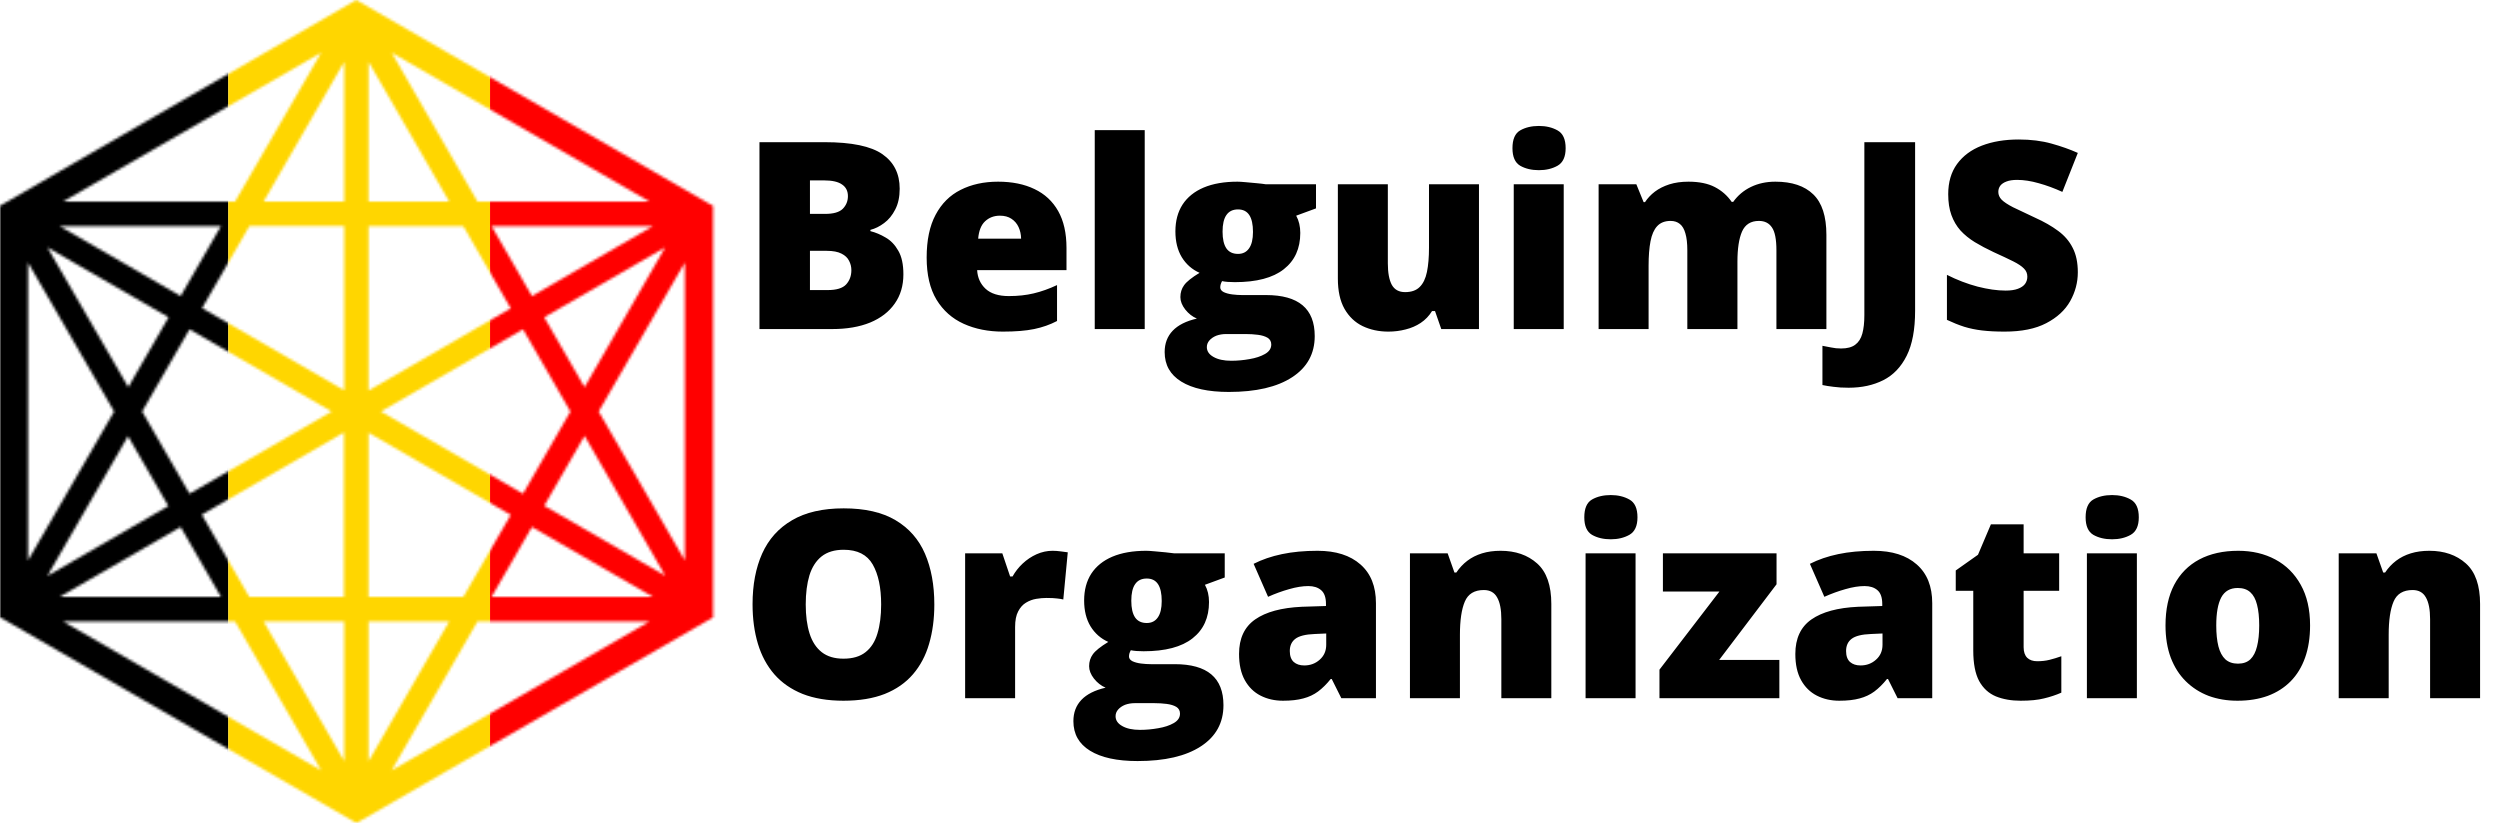 <svg width="955" height="315" viewBox="0 0 955 315" fill="none" xmlns="http://www.w3.org/2000/svg">
<g clip-path="url(#clip0_3_2)">
<mask id="mask0_3_2" style="mask-type:alpha" maskUnits="userSpaceOnUse" x="0" y="0" width="273" height="315">
<path d="M271.4 78.1L137 0.5L136.1 0L135.2 0.5L1.6 77.7L0.9 78.1L0 78.6V235.8L0.9 236.3L135.3 313.9L136.2 314.4L137.1 313.9L269.7 237.4L271.5 236.4L272.4 235.9V78.6L271.4 78.1ZM122.7 20.1L89.8 77H24.1L122.7 20.1ZM84.4 86.4L69 113.1L22.8 86.4H84.4ZM72.4 125.8L126.7 157.2L72.4 188.6L54.3 157.2L72.4 125.8ZM64.4 121.2L49 147.9L18.1 94.5L64.4 121.2ZM10.7 100.3L43.6 157.2L10.7 214.1V100.3ZM48.9 166.6L64.3 193.3L18.1 220L48.9 166.6ZM69 201.3L84.4 228H22.8L69 201.3ZM24.1 237.4H89.8L122.7 294.3L24.1 237.4ZM131.5 290.8L100.7 237.4H131.5V290.8ZM131.5 228H95.2L77.1 196.6L131.4 165.2V228H131.5ZM131.5 149.1L77.2 117.7L95.3 86.3H131.5V149.1ZM131.5 77H100.7L131.5 23.6V77ZM207.9 121.2L254.1 94.5L223.3 147.9L207.9 121.2ZM217.9 157.2L199.8 188.6L145.5 157.2L199.8 125.8L217.9 157.2ZM203.2 113.1L187.8 86.4H249.4L203.2 113.1ZM248.1 77H182.4L149.6 20.1L248.1 77ZM140.8 23.6L171.6 77H140.8V23.6ZM140.8 86.4H177L195.1 117.8L140.8 149.2V86.4ZM140.8 165.3L195.1 196.7L177 228H140.8V165.3ZM140.8 237.4H171.6L140.8 290.8V237.4ZM149.6 294.3L182.4 237.4H248.1L149.6 294.3ZM187.8 228L203.2 201.3L249.4 228H187.8ZM207.9 193.2L223.3 166.5L254.1 219.9L207.9 193.2ZM261.6 214.1L228.7 157.2L261.6 100.3V214.1Z" fill="black"/>
</mask>
<g mask="url(#mask0_3_2)">
<g filter="url(#filter0_f_3_2)">
<rect x="-3.6" y="2" width="90.8" height="314" fill="black"/>
</g>
<g filter="url(#filter1_f_3_2)">
<rect x="87.2" width="100" height="318" fill="#FFD600"/>
</g>
<g filter="url(#filter2_f_3_2)">
<rect x="187.2" y="2" width="90.8" height="314" fill="#FF0000"/>
</g>
</g>
<path d="M290.115 54.313H315.017C325.336 54.313 332.693 55.843 337.087 58.903C341.482 61.963 343.679 66.358 343.679 72.087C343.679 75.212 343.11 77.865 341.97 80.046C340.864 82.227 339.448 83.952 337.722 85.222C336.03 86.491 334.288 87.354 332.498 87.809V88.298C334.451 88.786 336.388 89.6 338.308 90.739C340.261 91.846 341.873 93.522 343.142 95.768C344.444 97.982 345.095 100.993 345.095 104.802C345.095 109.131 343.989 112.858 341.775 115.983C339.594 119.108 336.469 121.517 332.4 123.21C328.331 124.87 323.497 125.7 317.898 125.7H290.115V54.313ZM309.402 81.706H315.212C318.403 81.706 320.649 81.055 321.951 79.753C323.253 78.418 323.904 76.807 323.904 74.919C323.904 72.966 323.155 71.484 321.658 70.475C320.193 69.434 317.914 68.913 314.822 68.913H309.402V81.706ZM309.402 95.817V110.807H316.189C319.542 110.807 321.886 110.091 323.22 108.659C324.555 107.194 325.222 105.371 325.222 103.19C325.222 101.921 324.929 100.733 324.343 99.626C323.79 98.487 322.83 97.575 321.462 96.891C320.095 96.175 318.207 95.817 315.798 95.817H309.402ZM381.277 69.401C386.648 69.401 391.287 70.345 395.193 72.233C399.099 74.089 402.11 76.888 404.226 80.632C406.342 84.375 407.4 89.063 407.4 94.694V103.19H373.269C373.432 106.087 374.506 108.464 376.492 110.319C378.51 112.175 381.472 113.102 385.379 113.102C388.829 113.102 391.987 112.761 394.851 112.077C397.748 111.393 400.727 110.335 403.787 108.903V122.624C401.117 124.024 398.204 125.049 395.046 125.7C391.889 126.351 387.901 126.677 383.084 126.677C377.517 126.677 372.537 125.684 368.142 123.698C363.748 121.712 360.281 118.636 357.742 114.47C355.235 110.303 353.982 104.948 353.982 98.405C353.982 91.764 355.121 86.312 357.4 82.048C359.679 77.751 362.869 74.577 366.97 72.526C371.072 70.443 375.841 69.401 381.277 69.401ZM381.961 82.389C379.714 82.389 377.826 83.106 376.296 84.538C374.799 85.938 373.92 88.151 373.66 91.178H390.066C390.033 89.551 389.708 88.07 389.089 86.735C388.471 85.4 387.559 84.343 386.355 83.561C385.183 82.78 383.718 82.389 381.961 82.389ZM437.283 125.7H418.191V49.723H437.283V125.7ZM469.412 149.723C461.567 149.723 455.512 148.405 451.248 145.768C447.016 143.164 444.9 139.404 444.9 134.489C444.9 131.201 445.925 128.483 447.976 126.335C450.027 124.186 453.103 122.64 457.205 121.696C455.512 120.98 454.031 119.824 452.761 118.229C451.524 116.634 450.906 115.055 450.906 113.493C450.906 111.768 451.378 110.254 452.322 108.952C453.266 107.617 455.235 106.039 458.23 104.216C455.365 102.946 453.103 100.96 451.443 98.259C449.815 95.557 449.002 92.269 449.002 88.395C449.002 84.391 449.913 80.973 451.736 78.141C453.591 75.309 456.277 73.145 459.793 71.647C463.341 70.15 467.654 69.401 472.732 69.401C473.416 69.401 474.457 69.466 475.857 69.597C477.257 69.694 478.673 69.824 480.105 69.987C481.537 70.117 482.644 70.248 483.425 70.378H502.712V79.606L495.144 82.389C495.665 83.334 496.056 84.359 496.316 85.466C496.576 86.572 496.707 87.744 496.707 88.981C496.707 94.938 494.607 99.561 490.408 102.848C486.241 106.136 480.007 107.78 471.707 107.78C469.656 107.78 468.028 107.65 466.824 107.389C466.596 107.813 466.417 108.236 466.287 108.659C466.189 109.05 466.14 109.424 466.14 109.782C466.14 110.531 466.58 111.133 467.459 111.589C468.37 112.012 469.461 112.305 470.73 112.468C472.032 112.63 473.269 112.712 474.441 112.712H483.621C489.838 112.712 494.493 114.014 497.586 116.618C500.678 119.222 502.224 123.145 502.224 128.386C502.224 135.124 499.343 140.365 493.582 144.108C487.852 147.852 479.796 149.723 469.412 149.723ZM470.339 137.809C472.651 137.809 474.978 137.598 477.322 137.175C479.666 136.784 481.635 136.133 483.23 135.221C484.825 134.31 485.623 133.106 485.623 131.608C485.623 130.469 485.151 129.606 484.207 129.02C483.263 128.467 482.042 128.093 480.545 127.897C479.047 127.702 477.468 127.604 475.808 127.604H468.386C467.019 127.604 465.766 127.816 464.627 128.239C463.52 128.695 462.641 129.297 461.99 130.046C461.339 130.794 461.013 131.641 461.013 132.585C461.013 134.147 461.86 135.401 463.552 136.345C465.245 137.321 467.507 137.809 470.339 137.809ZM472.927 96.989C474.75 96.989 476.15 96.289 477.127 94.889C478.136 93.49 478.64 91.39 478.64 88.591C478.64 85.726 478.168 83.578 477.224 82.145C476.28 80.713 474.848 79.997 472.927 79.997C470.942 79.997 469.461 80.713 468.484 82.145C467.507 83.545 467.019 85.661 467.019 88.493C467.019 91.325 467.507 93.457 468.484 94.889C469.461 96.289 470.942 96.989 472.927 96.989ZM564.968 70.378V125.7H550.564L548.171 118.815H547.048C545.909 120.671 544.461 122.184 542.703 123.356C540.977 124.496 539.057 125.326 536.941 125.846C534.825 126.4 532.628 126.677 530.349 126.677C526.736 126.677 523.464 125.977 520.535 124.577C517.638 123.177 515.326 120.98 513.601 117.985C511.908 114.99 511.062 111.133 511.062 106.413V70.378H530.154V100.602C530.154 104.183 530.658 106.917 531.668 108.805C532.709 110.661 534.402 111.589 536.746 111.589C539.155 111.589 541.01 110.938 542.312 109.636C543.647 108.333 544.574 106.413 545.095 103.874C545.616 101.335 545.877 98.242 545.877 94.597V70.378H564.968ZM597.341 70.378V125.7H578.25V70.378H597.341ZM587.869 48.112C590.603 48.112 592.979 48.682 594.998 49.821C597.048 50.96 598.074 53.223 598.074 56.608C598.074 59.896 597.048 62.126 594.998 63.298C592.979 64.437 590.603 65.007 587.869 65.007C585.069 65.007 582.677 64.437 580.691 63.298C578.738 62.126 577.761 59.896 577.761 56.608C577.761 53.223 578.738 50.96 580.691 49.821C582.677 48.682 585.069 48.112 587.869 48.112ZM678.201 69.401C684.516 69.401 689.334 71.013 692.654 74.235C696.007 77.458 697.683 82.617 697.683 89.714V125.7H678.591V95.622C678.591 91.423 678.022 88.509 676.882 86.882C675.776 85.222 674.115 84.391 671.902 84.391C668.809 84.391 666.661 85.742 665.457 88.444C664.285 91.146 663.699 94.971 663.699 99.919V125.7H644.558V95.622C644.558 92.953 644.314 90.804 643.826 89.177C643.37 87.516 642.67 86.312 641.726 85.563C640.782 84.782 639.594 84.391 638.162 84.391C635.981 84.391 634.272 85.059 633.035 86.393C631.83 87.695 630.984 89.616 630.496 92.155C630.007 94.694 629.763 97.803 629.763 101.481V125.7H610.671V70.378H625.076L627.859 77.214H628.396C629.373 75.716 630.626 74.382 632.156 73.21C633.718 72.038 635.558 71.11 637.673 70.427C639.822 69.743 642.263 69.401 644.998 69.401C649.067 69.401 652.42 70.085 655.056 71.452C657.693 72.819 659.841 74.707 661.502 77.116H662.087C663.845 74.642 666.108 72.738 668.875 71.403C671.642 70.069 674.75 69.401 678.201 69.401ZM706.179 148.112C703.998 148.112 702.094 147.998 700.466 147.77C698.806 147.575 697.374 147.347 696.17 147.087V132.096C697.211 132.292 698.318 132.503 699.49 132.731C700.662 132.992 701.931 133.122 703.298 133.122C705.61 133.122 707.4 132.65 708.67 131.706C709.972 130.762 710.883 129.346 711.404 127.458C711.925 125.57 712.185 123.21 712.185 120.378V54.313H731.57V118.718C731.57 125.879 730.496 131.608 728.347 135.905C726.199 140.202 723.22 143.311 719.412 145.231C715.603 147.152 711.192 148.112 706.179 148.112ZM793.728 104.02C793.728 107.894 792.752 111.572 790.798 115.055C788.845 118.506 785.802 121.305 781.668 123.454C777.566 125.602 772.26 126.677 765.75 126.677C762.494 126.677 759.63 126.53 757.156 126.237C754.714 125.944 752.436 125.472 750.32 124.821C748.204 124.138 746.007 123.259 743.728 122.184V104.997C747.602 106.95 751.508 108.447 755.447 109.489C759.386 110.498 762.95 111.003 766.14 111.003C768.061 111.003 769.623 110.775 770.828 110.319C772.065 109.863 772.976 109.245 773.562 108.464C774.148 107.65 774.441 106.722 774.441 105.68C774.441 104.444 774.002 103.402 773.123 102.555C772.276 101.677 770.909 100.765 769.021 99.821C767.133 98.877 764.643 97.705 761.55 96.305C758.914 95.069 756.521 93.799 754.373 92.497C752.257 91.195 750.434 89.714 748.904 88.053C747.407 86.361 746.251 84.391 745.437 82.145C744.623 79.899 744.216 77.246 744.216 74.186C744.216 69.597 745.339 65.755 747.586 62.663C749.864 59.538 753.022 57.194 757.058 55.632C761.127 54.069 765.815 53.288 771.121 53.288C775.776 53.288 779.959 53.809 783.67 54.85C787.413 55.892 790.766 57.08 793.728 58.415L787.82 73.307C784.76 71.908 781.749 70.801 778.787 69.987C775.824 69.141 773.074 68.718 770.535 68.718C768.875 68.718 767.507 68.929 766.433 69.352C765.392 69.743 764.61 70.28 764.089 70.964C763.601 71.647 763.357 72.428 763.357 73.307C763.357 74.414 763.78 75.407 764.627 76.286C765.505 77.165 766.954 78.125 768.972 79.167C771.023 80.176 773.806 81.494 777.322 83.122C780.805 84.684 783.767 86.377 786.209 88.2C788.65 89.99 790.505 92.155 791.775 94.694C793.077 97.201 793.728 100.309 793.728 104.02ZM356.912 230.909C356.912 236.41 356.244 241.423 354.91 245.948C353.608 250.44 351.557 254.314 348.757 257.569C345.958 260.824 342.361 263.331 337.966 265.089C333.572 266.814 328.315 267.677 322.195 267.677C316.205 267.677 311.013 266.814 306.619 265.089C302.257 263.331 298.66 260.841 295.828 257.618C292.996 254.363 290.896 250.473 289.529 245.948C288.162 241.423 287.478 236.378 287.478 230.811C287.478 223.389 288.699 216.944 291.14 211.475C293.614 205.974 297.423 201.726 302.566 198.731C307.709 195.704 314.285 194.19 322.293 194.19C330.431 194.19 337.039 195.704 342.117 198.731C347.227 201.759 350.971 206.023 353.347 211.524C355.724 217.026 356.912 223.487 356.912 230.909ZM307.791 230.909C307.791 235.206 308.279 238.901 309.255 241.993C310.232 245.085 311.778 247.462 313.894 249.122C316.01 250.782 318.777 251.612 322.195 251.612C325.743 251.612 328.559 250.782 330.642 249.122C332.758 247.462 334.272 245.085 335.183 241.993C336.127 238.901 336.599 235.206 336.599 230.909C336.599 224.464 335.525 219.369 333.377 215.626C331.228 211.882 327.533 210.011 322.293 210.011C318.809 210.011 315.994 210.857 313.845 212.55C311.729 214.242 310.183 216.651 309.207 219.776C308.263 222.901 307.791 226.612 307.791 230.909ZM402.078 210.401C403.119 210.401 404.21 210.483 405.349 210.645C406.489 210.776 407.335 210.889 407.888 210.987L406.179 229.005C405.561 228.842 404.763 228.712 403.787 228.614C402.81 228.484 401.443 228.419 399.685 228.419C398.481 228.419 397.195 228.533 395.828 228.761C394.461 228.988 393.158 229.477 391.921 230.225C390.717 230.942 389.724 232.048 388.943 233.546C388.162 235.011 387.771 236.996 387.771 239.503V266.7H368.679V211.378H382.888L385.867 220.216H386.795C387.804 218.393 389.089 216.749 390.652 215.284C392.247 213.787 394.021 212.598 395.974 211.72C397.96 210.841 399.994 210.401 402.078 210.401ZM434.548 290.723C426.703 290.723 420.649 289.405 416.384 286.768C412.153 284.164 410.037 280.404 410.037 275.489C410.037 272.201 411.062 269.483 413.113 267.335C415.164 265.186 418.24 263.64 422.341 262.696C420.649 261.98 419.168 260.824 417.898 259.229C416.661 257.634 416.043 256.055 416.043 254.493C416.043 252.768 416.515 251.254 417.459 249.952C418.403 248.617 420.372 247.039 423.367 245.216C420.502 243.946 418.24 241.96 416.58 239.259C414.952 236.557 414.138 233.269 414.138 229.395C414.138 225.391 415.05 221.973 416.873 219.141C418.728 216.309 421.414 214.145 424.929 212.647C428.477 211.15 432.791 210.401 437.869 210.401C438.552 210.401 439.594 210.466 440.994 210.596C442.393 210.694 443.809 210.824 445.242 210.987C446.674 211.117 447.781 211.248 448.562 211.378H467.849V220.606L460.281 223.389C460.802 224.333 461.192 225.359 461.453 226.466C461.713 227.572 461.843 228.744 461.843 229.981C461.843 235.938 459.744 240.561 455.545 243.848C451.378 247.136 445.144 248.78 436.843 248.78C434.793 248.78 433.165 248.65 431.961 248.389C431.733 248.813 431.554 249.236 431.423 249.659C431.326 250.05 431.277 250.424 431.277 250.782C431.277 251.531 431.716 252.133 432.595 252.589C433.507 253.012 434.597 253.305 435.867 253.468C437.169 253.63 438.406 253.712 439.578 253.712H448.757C454.975 253.712 459.63 255.014 462.722 257.618C465.815 260.222 467.361 264.145 467.361 269.386C467.361 276.124 464.48 281.365 458.718 285.108C452.989 288.852 444.933 290.723 434.548 290.723ZM435.476 278.809C437.787 278.809 440.115 278.598 442.459 278.175C444.802 277.784 446.772 277.133 448.367 276.221C449.962 275.31 450.759 274.106 450.759 272.608C450.759 271.469 450.287 270.606 449.343 270.02C448.399 269.467 447.179 269.093 445.681 268.897C444.184 268.702 442.605 268.604 440.945 268.604H433.523C432.156 268.604 430.903 268.816 429.763 269.239C428.657 269.695 427.778 270.297 427.127 271.046C426.476 271.794 426.15 272.641 426.15 273.585C426.15 275.147 426.996 276.401 428.689 277.345C430.382 278.321 432.644 278.809 435.476 278.809ZM438.064 237.989C439.887 237.989 441.287 237.289 442.263 235.889C443.272 234.49 443.777 232.39 443.777 229.591C443.777 226.726 443.305 224.578 442.361 223.145C441.417 221.713 439.985 220.997 438.064 220.997C436.078 220.997 434.597 221.713 433.621 223.145C432.644 224.545 432.156 226.661 432.156 229.493C432.156 232.325 432.644 234.457 433.621 235.889C434.597 237.289 436.078 237.989 438.064 237.989ZM503.298 210.401C510.297 210.401 515.766 212.143 519.705 215.626C523.643 219.076 525.613 224.008 525.613 230.421V266.7H512.38L508.718 259.376H508.328C506.765 261.329 505.154 262.924 503.494 264.161C501.866 265.365 499.994 266.244 497.879 266.798C495.763 267.384 493.175 267.677 490.115 267.677C486.925 267.677 484.06 267.026 481.521 265.723C478.982 264.421 476.98 262.452 475.515 259.815C474.05 257.179 473.318 253.842 473.318 249.805C473.318 243.881 475.369 239.486 479.47 236.622C483.572 233.757 489.513 232.146 497.293 231.788L506.521 231.495V230.714C506.521 228.24 505.903 226.482 504.666 225.44C503.461 224.399 501.834 223.878 499.783 223.878C497.602 223.878 495.16 224.268 492.459 225.05C489.789 225.798 487.104 226.775 484.402 227.979L478.884 215.382C482.074 213.754 485.688 212.517 489.724 211.671C493.761 210.824 498.285 210.401 503.298 210.401ZM506.619 241.993L502.224 242.188C498.709 242.319 496.235 242.937 494.802 244.044C493.403 245.118 492.703 246.664 492.703 248.682C492.703 250.57 493.207 251.97 494.216 252.882C495.226 253.761 496.56 254.2 498.22 254.2C500.532 254.2 502.501 253.468 504.129 252.003C505.789 250.538 506.619 248.634 506.619 246.29V241.993ZM573.22 210.401C578.917 210.401 583.572 212.013 587.185 215.235C590.798 218.458 592.605 223.617 592.605 230.714V266.7H573.513V236.524C573.513 232.846 572.976 230.079 571.902 228.223C570.86 226.335 569.168 225.391 566.824 225.391C563.211 225.391 560.785 226.873 559.548 229.835C558.311 232.764 557.693 236.98 557.693 242.481V266.7H538.601V211.378H553.005L555.593 218.702H556.326C557.498 216.944 558.897 215.447 560.525 214.21C562.153 212.973 564.024 212.029 566.14 211.378C568.256 210.727 570.616 210.401 573.22 210.401ZM624.783 211.378V266.7H605.691V211.378H624.783ZM615.31 189.112C618.045 189.112 620.421 189.682 622.439 190.821C624.49 191.96 625.515 194.223 625.515 197.608C625.515 200.896 624.49 203.126 622.439 204.298C620.421 205.437 618.045 206.007 615.31 206.007C612.511 206.007 610.118 205.437 608.132 204.298C606.179 203.126 605.203 200.896 605.203 197.608C605.203 194.223 606.179 191.96 608.132 190.821C610.118 189.682 612.511 189.112 615.31 189.112ZM679.714 266.7H633.914V255.811L656.814 225.977H635.232V211.378H678.64V223.194L656.716 252.1H679.714V266.7ZM715.798 210.401C722.797 210.401 728.266 212.143 732.205 215.626C736.143 219.076 738.113 224.008 738.113 230.421V266.7H724.88L721.218 259.376H720.828C719.265 261.329 717.654 262.924 715.994 264.161C714.366 265.365 712.494 266.244 710.379 266.798C708.263 267.384 705.675 267.677 702.615 267.677C699.425 267.677 696.56 267.026 694.021 265.723C691.482 264.421 689.48 262.452 688.015 259.815C686.55 257.179 685.818 253.842 685.818 249.805C685.818 243.881 687.869 239.486 691.97 236.622C696.072 233.757 702.013 232.146 709.793 231.788L719.021 231.495V230.714C719.021 228.24 718.403 226.482 717.166 225.44C715.961 224.399 714.334 223.878 712.283 223.878C710.102 223.878 707.66 224.268 704.959 225.05C702.289 225.798 699.604 226.775 696.902 227.979L691.384 215.382C694.574 213.754 698.188 212.517 702.224 211.671C706.261 210.824 710.785 210.401 715.798 210.401ZM719.119 241.993L714.724 242.188C711.209 242.319 708.735 242.937 707.302 244.044C705.903 245.118 705.203 246.664 705.203 248.682C705.203 250.57 705.707 251.97 706.716 252.882C707.726 253.761 709.06 254.2 710.72 254.2C713.032 254.2 715.001 253.468 716.629 252.003C718.289 250.538 719.119 248.634 719.119 246.29V241.993ZM778.201 252.589C779.926 252.589 781.505 252.41 782.937 252.052C784.369 251.694 785.867 251.238 787.429 250.684V264.6C785.346 265.512 783.132 266.244 780.789 266.798C778.477 267.384 775.515 267.677 771.902 267.677C768.321 267.677 765.164 267.123 762.429 266.016C759.695 264.877 757.563 262.924 756.033 260.157C754.535 257.358 753.787 253.468 753.787 248.487V225.684H747.097V217.921L755.593 211.915L760.525 200.294H773.025V211.378H786.599V225.684H773.025V247.218C773.025 249.008 773.481 250.359 774.392 251.27C775.304 252.149 776.573 252.589 778.201 252.589ZM816.287 211.378V266.7H797.195V211.378H816.287ZM806.814 189.112C809.548 189.112 811.925 189.682 813.943 190.821C815.994 191.96 817.019 194.223 817.019 197.608C817.019 200.896 815.994 203.126 813.943 204.298C811.925 205.437 809.548 206.007 806.814 206.007C804.015 206.007 801.622 205.437 799.636 204.298C797.683 203.126 796.707 200.896 796.707 197.608C796.707 194.223 797.683 191.96 799.636 190.821C801.622 189.682 804.015 189.112 806.814 189.112ZM882.449 238.917C882.449 243.539 881.814 247.641 880.545 251.221C879.275 254.802 877.436 257.813 875.027 260.255C872.618 262.696 869.705 264.552 866.287 265.821C862.869 267.058 859.011 267.677 854.714 267.677C850.711 267.677 847.032 267.058 843.679 265.821C840.359 264.552 837.462 262.696 834.988 260.255C832.514 257.813 830.593 254.802 829.226 251.221C827.892 247.641 827.224 243.539 827.224 238.917C827.224 232.797 828.331 227.621 830.545 223.389C832.791 219.158 835.981 215.935 840.115 213.721C844.282 211.508 849.246 210.401 855.007 210.401C860.313 210.401 865.033 211.508 869.168 213.721C873.302 215.935 876.541 219.158 878.884 223.389C881.261 227.621 882.449 232.797 882.449 238.917ZM846.609 238.917C846.609 242.074 846.886 244.744 847.439 246.925C847.992 249.073 848.871 250.717 850.076 251.856C851.313 252.963 852.924 253.516 854.91 253.516C856.895 253.516 858.474 252.963 859.646 251.856C860.818 250.717 861.664 249.073 862.185 246.925C862.739 244.744 863.015 242.074 863.015 238.917C863.015 235.759 862.739 233.123 862.185 231.007C861.664 228.891 860.802 227.296 859.597 226.221C858.425 225.147 856.83 224.61 854.812 224.61C851.915 224.61 849.815 225.815 848.513 228.223C847.244 230.632 846.609 234.197 846.609 238.917ZM928.005 210.401C933.702 210.401 938.357 212.013 941.97 215.235C945.584 218.458 947.39 223.617 947.39 230.714V266.7H928.298V236.524C928.298 232.846 927.761 230.079 926.687 228.223C925.645 226.335 923.953 225.391 921.609 225.391C917.996 225.391 915.571 226.873 914.334 229.835C913.097 232.764 912.478 236.98 912.478 242.481V266.7H893.386V211.378H907.791L910.379 218.702H911.111C912.283 216.944 913.683 215.447 915.31 214.21C916.938 212.973 918.809 212.029 920.925 211.378C923.041 210.727 925.401 210.401 928.005 210.401Z" fill="black"/>
</g>
<defs>
<filter id="filter0_f_3_2" x="-7.6" y="-2" width="98.8" height="322" filterUnits="userSpaceOnUse" color-interpolation-filters="sRGB">
<feFlood flood-opacity="0" result="BackgroundImageFix"/>
<feBlend mode="normal" in="SourceGraphic" in2="BackgroundImageFix" result="shape"/>
<feGaussianBlur stdDeviation="2" result="effect1_foregroundBlur_3_2"/>
</filter>
<filter id="filter1_f_3_2" x="83.2" y="-4" width="108" height="326" filterUnits="userSpaceOnUse" color-interpolation-filters="sRGB">
<feFlood flood-opacity="0" result="BackgroundImageFix"/>
<feBlend mode="normal" in="SourceGraphic" in2="BackgroundImageFix" result="shape"/>
<feGaussianBlur stdDeviation="2" result="effect1_foregroundBlur_3_2"/>
</filter>
<filter id="filter2_f_3_2" x="183.2" y="-2" width="98.8" height="322" filterUnits="userSpaceOnUse" color-interpolation-filters="sRGB">
<feFlood flood-opacity="0" result="BackgroundImageFix"/>
<feBlend mode="normal" in="SourceGraphic" in2="BackgroundImageFix" result="shape"/>
<feGaussianBlur stdDeviation="2" result="effect1_foregroundBlur_3_2"/>
</filter>
<clipPath id="clip0_3_2">
<rect width="954.4" height="314.4" fill="white"/>
</clipPath>
</defs>
</svg>
